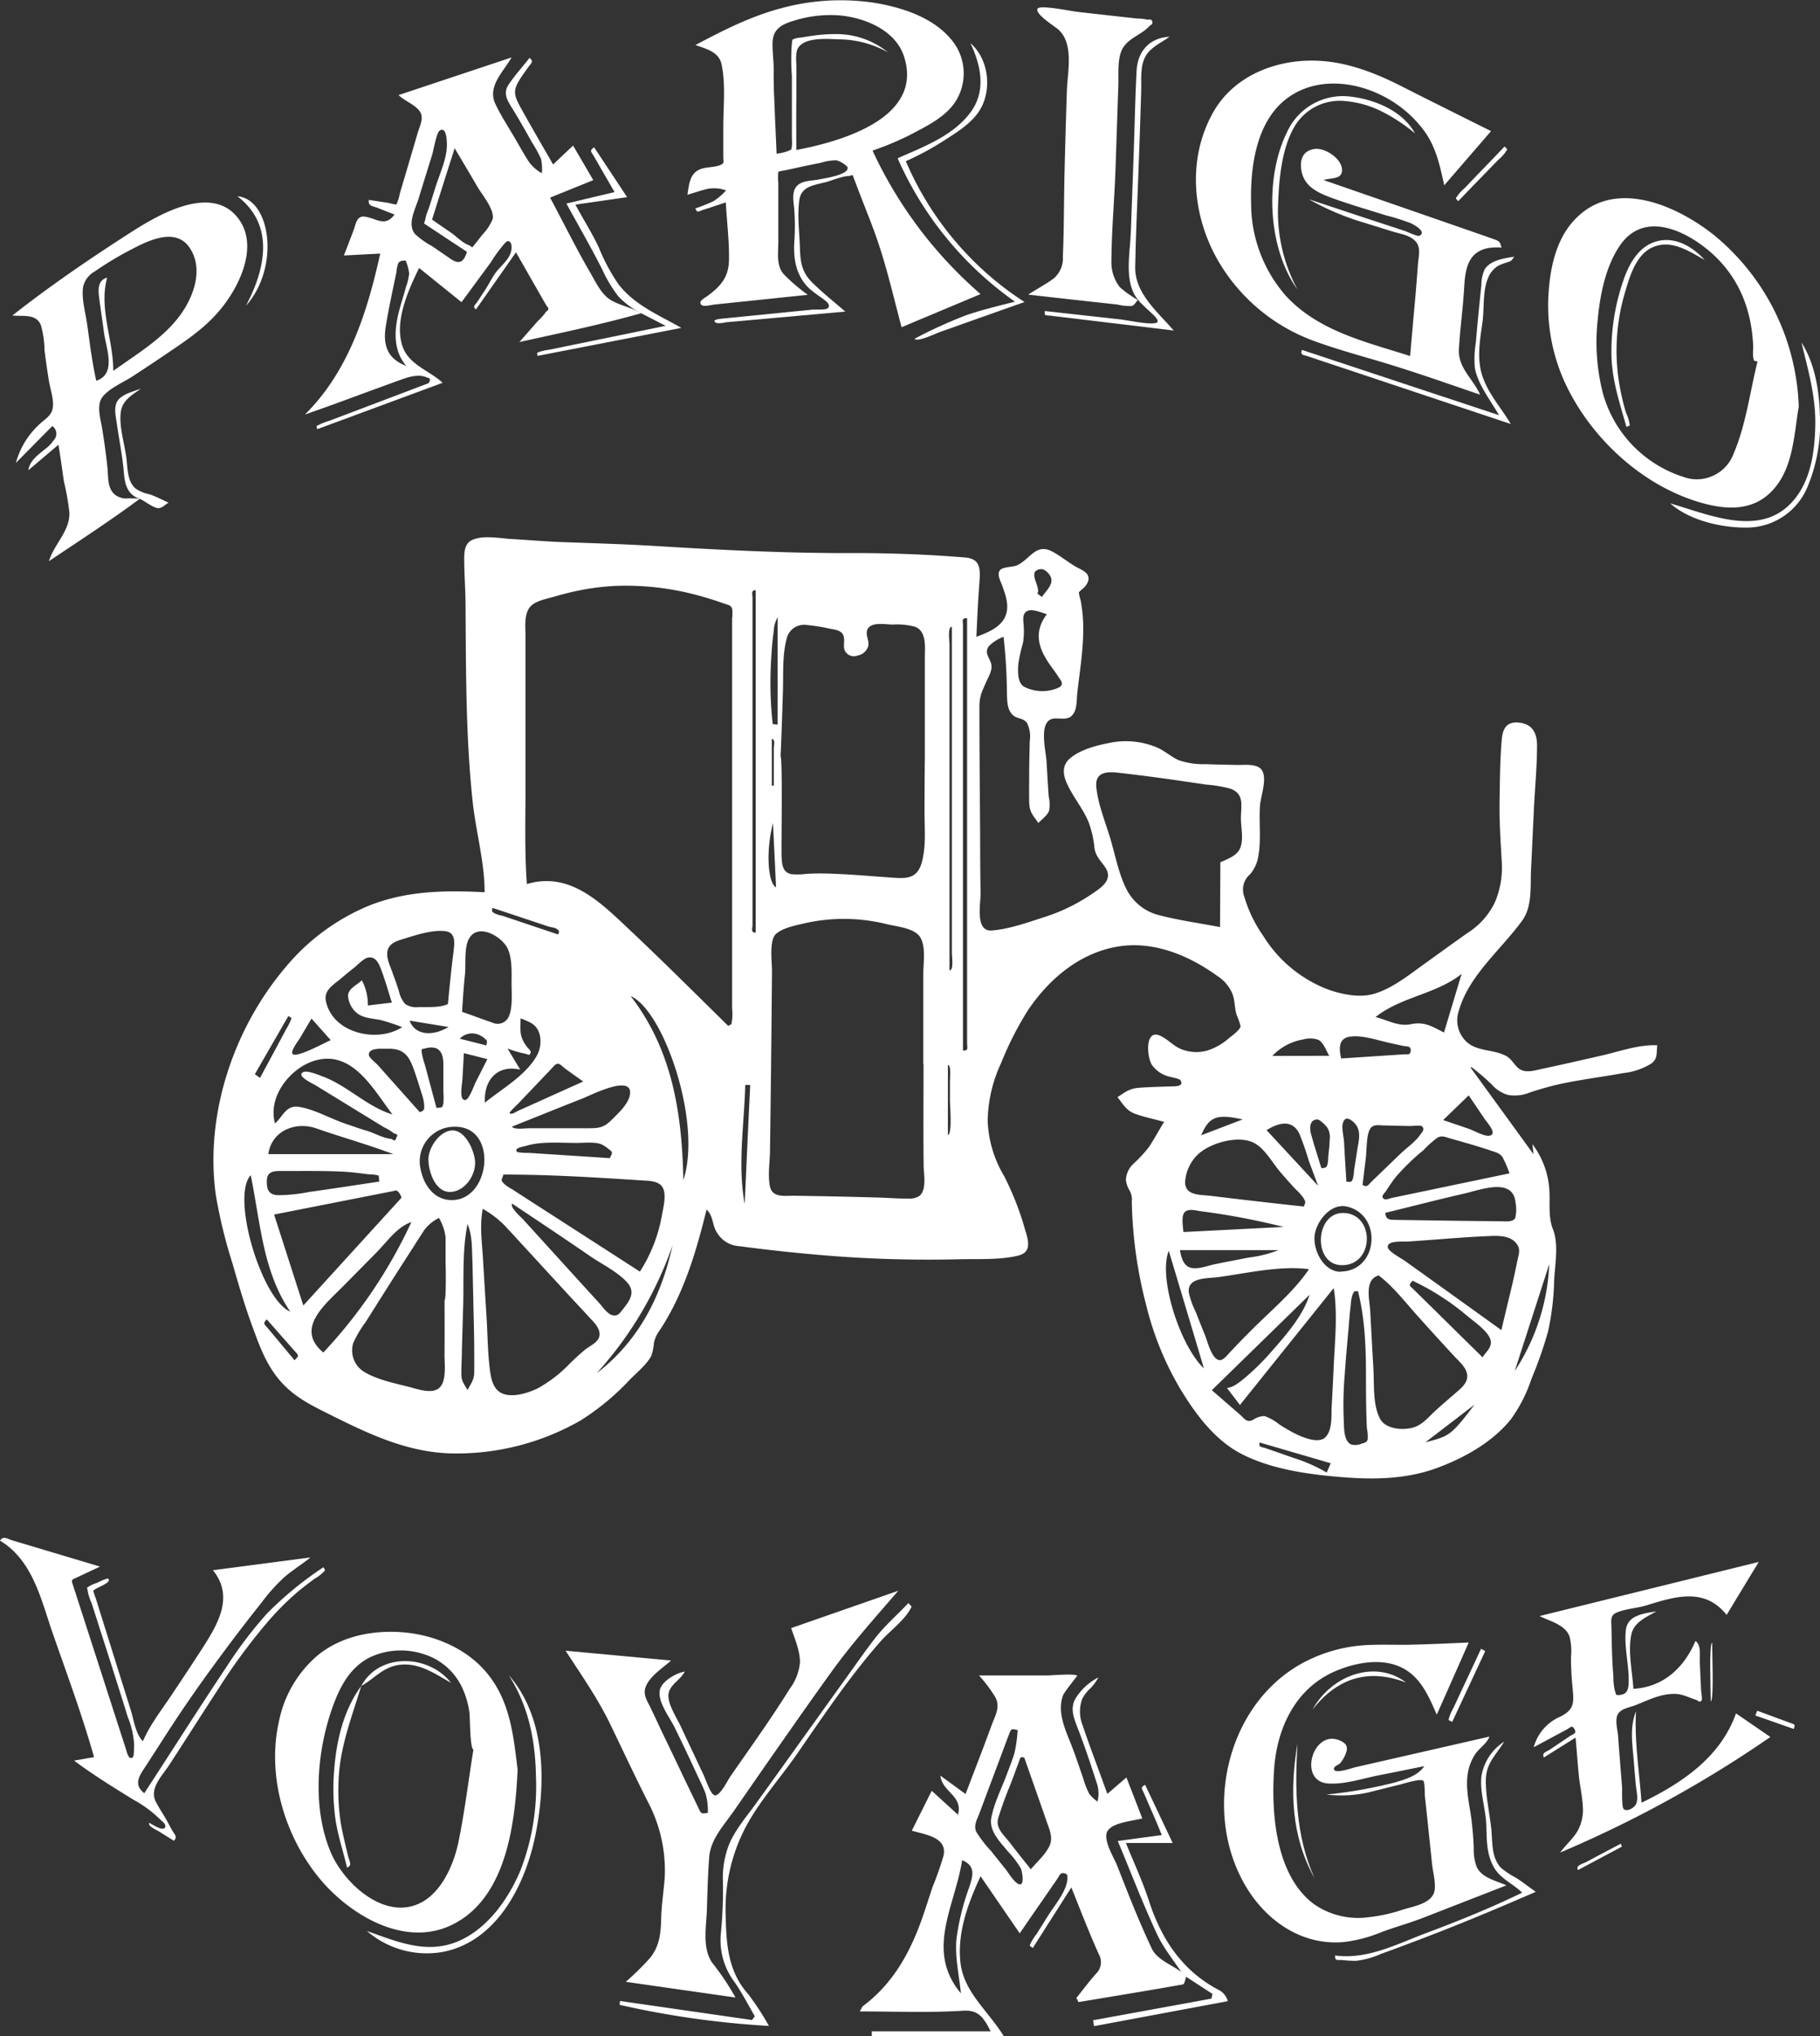 <svg xmlns="http://www.w3.org/2000/svg" viewBox="0 0 330.86 370.05"><rect x="0" y="0" width="330.86" height="370.05" fill="#333333" stroke="none"/><defs><style>.cls-1{fill:#fff;}</style></defs><title>logotypePV-header</title><g id="Слой_2" data-name="Слой 2"><g id="Слой_1-2" data-name="Слой 1"><path class="cls-1" d="M267.35,194.05l11.43,15.73c-.07-.61-.13-1.23-.2-1.84a15.53,15.53,0,0,1,3,7.44c.35,2.67-.28,5.41.72,8,1.09,2.77.4,6.29.23,9.26a47.56,47.56,0,0,1-1.13,9.44,74.51,74.51,0,0,1-3,8.53,26.65,26.65,0,0,1-3.7,7.29c-3.31,4.15-8.38,7-13.28,8.83-5.82,2.18-11.88,2.22-18,1.69-5.92-.5-12.66-1.47-18-4.32-4.65-2.5-8.08-7.1-10.77-11.53a55.78,55.78,0,0,1-6.28-15.36,80.24,80.24,0,0,1-2.62-18.88,3.31,3.31,0,0,0-.42-2,4.56,4.56,0,0,1-.65-1.93,4.26,4.26,0,0,1,1.49-3,24.83,24.83,0,0,0,2.65-2.87c1-1.47,1.84-3.11,2.81-4.63-1.72-.49-3.49-.84-5.17-1.43s-2.21-1.67-3.31-3.07c1.45-.93,2.12-1.56,3.91-1.7,2-.15,4.06-.19,6.09-.26.54,0,2.11,0,1.46-1.09-.21-.34-1.81-.59-2.23-.73a5.42,5.42,0,0,1-3-2.12c-.86-1.35-1.31-6.46,1.46-5.29,1.49.64,2.52,2,4.11,2.55a7.4,7.4,0,0,0,4.51.18,11.17,11.17,0,0,0,4.15-2.43,8.69,8.69,0,0,0,1.66-1.47c.39-.66.27-.19.16-.9a14.94,14.94,0,0,0-.61-1.65c-.42-1.33-.3-2.74-.83-4a7.1,7.1,0,0,0-2.67-3.1c-5.37-3.88-12-6.59-18.7-5.25s-12,5.94-15.71,11.41a59.39,59.39,0,0,0-4.94,9.7,25.69,25.69,0,0,0-2.42,10.43,21.09,21.09,0,0,0,3,10.08,52.72,52.72,0,0,1,3.77,9.63c.62,2,1.33,4.2-1.25,4.82-3.4.81-7.36.57-10.84.66a229.6,229.6,0,0,1-26.49-.9q-6.72-.6-13.39-1.49a5,5,0,0,1-3.9-2.29c-1-1.33-.7-3.16-2-4.35-1.91,7.71-4.1,15.2-8.5,21.91a6,6,0,0,0-1.07,2.28,9.72,9.72,0,0,1-.45,2.32c-.82,1.64-2.74,3.17-4,4.47a44.94,44.94,0,0,1-8.88,7.34,45.3,45.3,0,0,1-23,6c-8.12-.07-15.18-3.37-22.3-6.93-3.29-1.64-6.46-3.13-9-5.91s-3.78-5.91-5-9.24c-1.52-4-2.76-8.17-3.94-12.31a91.36,91.36,0,0,1-3.08-12.59c-2-14.57,3.16-30.1,12.59-41.28A39.23,39.23,0,0,1,67,164.63c6.85-2.75,13.84-2.84,21.1-2.47,0-5.51-1.61-11.09-2.19-16.61-.63-5.94-.93-11.9-1.08-17.87s-.16-11.71-.2-17.57c0-2.84-.24-5.67-.24-8.5,0-1.36.08-2.85,1.47-3.48,2-.9,5-.29,7.06-.17,3,.17,6,.44,8.93.55,6,.22,11.93.39,17.9.76,12,.73,23.81,1.31,35.78,1.25,6.65,0,13.29.26,19.92.8,3,.24,2.75,2.41,2.57,4.93-.23,3.16-.38,6.32-.52,9.49,1.85-.7,4.24-1.61,5.17-3.53s.17-3.93-.44-5.68c-.26-.74-1-2-.53-2.78s2.3-.63,3.18-1c2.42-1.12,3.44-4.14,6.48-2.47,1.5.81,2.83,1.93,4.32,2.78,1,.57,2.46,1,2.17,2.46a3.13,3.13,0,0,1-.82,1.31c-.08.09-.86.69-.91.86a7.6,7.6,0,0,0,.32,1.37,27.54,27.54,0,0,1,.48,5.8c-.05,3.77-.68,7.48-1.09,11.22-.13,1.23,0,2.88-.88,3.88s-2.1.52-3.36.64c-2.91.29-1.46,5.86-1.35,7.66.14,2.17.24,4.35.41,6.52a6.24,6.24,0,0,1,.06,2.58c-.33.88-1.34,1.56-1.94,2.22-1-1.47-1.63-1.91-1.67-3.82s0-3.68,0-5.52.06-3.68.1-5.52a5.64,5.64,0,0,0-.46-3.25c-.64-1-1.74-.78-2.54-1.45-1.16-1-1.09-2.65-1.15-4a97.79,97.79,0,0,0-.61-10.28,7.22,7.22,0,0,0-2.69,1.72c-.85,1.2.1,2,.42,3.11s-.38,2.26-.79,3.16c-.77,1.75-1.33,2.71-1.33,4.67,0,7.61.07,15.23.13,22.84q0,5.63.08,11.24c0,1.85-1,6.83,2,6.63s6.44-1.41,9.33-2.35a33.28,33.28,0,0,0,8.6-4.08c2-1.34,4.37-2.78,2.63-5.2-.81-1.14-1.63-1.88-1.85-3.33a19.88,19.88,0,0,0-1-4.56c-1.06-2.66-3-4.82-4.12-7.45-.67-1.6-.71-3.14.69-4.33,1.83-1.55,4.7-2.31,7-2.76a14.62,14.62,0,0,1,8.86.83c1.38.62,2.51,1.67,3.87,2.28a13.53,13.53,0,0,0,4.9.72c1.92.08,3.84.1,5.76.15,1.14,0,3-.19,4,.48,1.8,1.19.25,5.16.13,6.83-.22,3,.23,6.18-.29,9.17a6.72,6.72,0,0,1-1.52,3.39,3.63,3.63,0,0,0-1.07,4,24.12,24.12,0,0,0,3.42,7.12,23.87,23.87,0,0,0,12.08,9.91c2.51.84,5.56,1.45,8.15.68,3.35-1,6.36-3.46,9.16-5.46s5.35-3.89,8.07-5.77a13.38,13.38,0,0,0,4.74-5.48,16.24,16.24,0,0,0,1.19-7.55c-.2-3.58-.44-7.11-.38-10.7s.07-7.47.39-11.16c.17-2,.82-3.33,3-3.17,2.52.19,3.43,1.84,3.42,4.22,0,3.71-.37,7.44-.55,11.15s-.35,7.54-.54,11.31c-.15,3,.27,6.7-1.58,9.27-3.76,5.23-9.66,9.92-11.51,16.32a5.34,5.34,0,0,0,1.65,6c2,1.54,4.78,1.13,7,2.38,1,.58,1.43,1.69,2.32,2.3,1.18.82,2.83.26,4.09,0,3.65-.78,7.29-1.61,10.92-2.44,3.34-.77,6.64-2,10.06-1.85-.19,1.44.14,2.46-1.17,3.37a12.27,12.27,0,0,1-5,1.68c-3.85.7-7.74,1.17-11.57,2-1.85.41-3.64.94-5.45,1.53a7.13,7.13,0,0,1-4,.43,6.33,6.33,0,0,1-2.9-1.88,40.37,40.37,0,0,0-3.72-3.19Zm-135-7.59c.82-.4.54-.16.74-1.08a11.24,11.24,0,0,0,0-2.17V112.4a6.45,6.45,0,0,0,0-1.81c-.24-.6-.62-.6-1.33-.85q-2.3-.83-4.65-1.47a49.88,49.88,0,0,0-15.33-1.78,45.49,45.49,0,0,0-7.36,1c-1.13.25-2.25.54-3.35.86-1.3.39-3.23.73-4.31,1.57-1.61,1.26-1.22,4-1.23,5.71l0,8.62q0,9.33,0,18.67c0,5.91-.18,11.85.25,17.75,7.63-2.26,13.09,3.05,18.21,7.88C120.21,174.39,126.28,180.45,132.39,186.46Zm35.5,6.92c0-5.46,0-10.93,0-16.39,0-2,.47-4.69-.47-6.49s-4.21-2.08-6.06-2.51a32.32,32.32,0,0,0-14.67-.27c-1.67.39-4.24.84-5.56,2s-.73,5.09-.75,6.82q-.13,16.23-.36,32.47c0,2.11-.45,4.59,0,6.66s2.76,1.63,4.39,1.65c5.22.08,10.44.18,15.66.34,1.65.05,3.33.2,5,.17a3.37,3.37,0,0,0,2.09-.46c1.41-1.12.8-4,.79-5.5C167.84,205.74,167.89,199.56,167.89,193.38Zm-26-56.09c.48,0,.15,16.7.24,18.48.07,1.41.21,2.81,1.8,3.11a12.24,12.24,0,0,0,2.77-.07,48.66,48.66,0,0,1,5,0c3.27.12,6.51.42,9.77.64,3,.21,5.25.57,6.16-2.77.81-3,.46-6.29.48-9.33q0-4.83.06-9.66,0-9.08,0-18.15c0-1.91.38-4.87-1.86-5.66a13.17,13.17,0,0,0-4-.37c-1.28,0-4.07-.59-4.62,1-.32,1,.42,1.94.19,2.91a2.43,2.43,0,0,1-1.89,1.71,1.85,1.85,0,0,1-2.32-.79c-.47-.91.06-2-.33-2.89s-1.41-1-2.37-1.17a32.32,32.32,0,0,0-4.37-.7,3.24,3.24,0,0,0-3.57,2.57c-.83,3.12-.54,6.8-.68,10C142.2,129.88,142.07,133.59,141.91,137.29Zm80,19.43c1.24-.58,2.95-1.14,3.56-2.48.74-1.65.15-3.89.18-5.61,0-2.16.68-4.33-1.89-5.28a23,23,0,0,0-4.39-.75l-5.69-.83c-3.43-.49-6.88-.94-10.33-1.33-2-.23-4.19-.16-4,2.47.27,3.22,1.74,6.68,2.64,9.78s1.5,6.33,2.94,9.09a9.11,9.11,0,0,0,6,4.59c3.59.92,7.29,1.43,10.92,2.12Zm-134.09,63c-.59,3-.13,6.12.05,9.21q.31,5.22.64,10.44c.21,3.38.2,6.87.7,10.22.24,1.57.78,3.23,2.43,3.77,1.88.61,4.41-.19,6.11-1a24.18,24.18,0,0,0,6-4.65c.86-.82,1.73-1.64,2.65-2.39s2.32-1.29,2.61-2.42-.64-2.24-1.37-3c-1.29-1.41-2.6-2.8-3.9-4.2l-8-8.7c-1.29-1.4-2.58-2.81-3.88-4.21A18.06,18.06,0,0,0,87.85,219.75Zm-7,16.72c.42,0,.25-6.69.24-7.56,0-1.31,0-2.64,0-4a9.1,9.1,0,0,0-1.2-3.52,7.41,7.41,0,0,0-2.6,2.1c-.92,1.38-1.8,2.79-2.7,4.19q-2.7,4.18-5.36,8.4c-.89,1.4-1.77,2.81-2.66,4.22a19.92,19.92,0,0,0-2.26,3.81,4.57,4.57,0,0,0,1.91,5.21c2.32,1.44,5.66,2.12,8.29,2.79,1.45.37,4.14,1.37,5.47.13s.91-4.37.92-6C80.84,243,80.82,239.75,80.82,236.47Zm161.65-2.28-17,21.19-2.37-3.1c1.28-.09,2.54-1.24,3.47-2a43.71,43.71,0,0,0,4.63-4.6c2.63-3,5.71-6.48,6.93-10.33L220.3,252.66l5.08,4.41c.9.79,1.24,1.54,2.38,1a3.84,3.84,0,0,1,2.1-.71,8.91,8.91,0,0,1,2.74,1.55,32,32,0,0,0,3,1.72c1.34.64,4.22,1.85,5.42.51s1-3.75,1.05-5.24c.15-2.63.28-5.25.4-7.88C242.69,243.39,243.18,238.77,242.47,234.19Zm8.21-2.35c-2.64.74-1.65,4.39-1.53,6.39.2,3.5.37,7,.58,10.49.17,2.83-.15,6.54,1.19,9.12,1,2,4.38,2.22,6.29,1.56,1.51-.53,2.51-1.78,3.65-2.84s2.38-2.11,3.58-3.15c1-.9,2.51-1.92,2.34-3.49-.15-1.35-1.4-2.39-2.26-3.31q-3.6-3.88-7.13-7.84C255.24,236.39,253.22,233.79,250.68,231.84ZM91.52,213.47c-.34,1.08-.56,1,.18,1.73a8.82,8.82,0,0,0,1.49,1l3.28,2.12,6.59,4.24,13.27,8.55a27.85,27.85,0,0,0,4-10.23c.24-1.39.83-3.55.22-4.89s-2.31-1.36-3.61-1.44C108.48,214,100.05,213.47,91.52,213.47Zm181.42,28.27c.65-2.8,1.33-5.59,2-8.39.32-1.43.63-2.86.92-4.29.19-.94.54-1.81.06-2.68-1.16-2.1-4.06-1.78-6.07-1.69-3.09.14-6.17.39-9.25.62l-4.52.33c-1,.07-3.88-.24-3.8,1,.05.77,2.2,1.9,3,2.44l3.34,2.38ZM73,217.67a4.09,4.09,0,0,0-.46-.91c-.51-.53-.45-.41-1.24-.25l-3,.59-6.09,1.2-12.38,2.44,5.31,16.53Zm165,13c-5.39-.69-11.24.73-16.61,1.45-1.89.25-5.55,0-5.28,2.74a14.54,14.54,0,0,0,1.26,3.56c.55,1.42,1.11,2.84,1.69,4.24.41,1,1.25,4.55,2.72,4.54.67,0,1.46-1.07,1.85-1.47,1-1.05,2-2.12,3.07-3.17C230.44,238.68,235,235.06,238,230.62Zm-1-11.34c.37-.89.39-.81,0-1.53a9.33,9.33,0,0,0-1.48-1.67c-.93-1-1.86-2.05-2.76-3.1-1.46-1.69-2.75-4.22-4.76-5.29-2.84-1.53-8.19,0-10.37,2.21a7.64,7.64,0,0,0-2.19,4.9c0,2.52,2.85,2.26,4.68,2.49Q228.53,218.37,237,219.28Zm37.42-6.08a22.66,22.66,0,0,0-1.27-2.94c-.54-.79-1.38-.93-2.27-1.24-2.32-.78-4.68-1.44-7-2.09-1-.27-1.71-.7-2.57-.21a18.83,18.83,0,0,0-2.55,2.28,40.12,40.12,0,0,0-5,4.84c-.67.83-1.24,1.73-1.83,2.62-.33.47-.86.85-.48,1.27s1.06.05,1.56-.06l6.86-1.43ZM50,204.17c1.47-1.29,2-3.38,4.36-3,2.77.44,5.61,2.08,8.27,3,1.42.48,2.84,1,4.27,1.41,1.28.42,2.94,1.34,4.27,1.41.5.41.78.34.85-.21.36-.42.22-.68-.41-.8a9.55,9.55,0,0,0-1.81-1.11l-4.23-2.59-8.15-5c-.51-.31-3.67-1.75-2.3-2.42.76-.37,2.75.49,3.53.78,4.56,1.69,8,5.47,12.7,6.91-3.38-4.4-7.15-11.62-13.85-9.86C52.9,193.88,48.58,199.28,50,204.17Zm31.42-21.68c.31-3.1.6-6.21,1-9.31.17-1.55.59-3.68-1.47-3.94-2.52-.32-5.84.87-8.23,1.6S70,173,70.73,175.1c.61,1.65,1.23,3.29,1.78,5a5.21,5.21,0,0,0,1.15,2.37,3.62,3.62,0,0,0,2.41.57C77.72,183,79.94,183.18,81.41,182.49ZM84,183.9c1.84.62,3.66,1.34,5.48,1.94a2.22,2.22,0,0,0,3-1.06c.75-1.66.52-4.14.52-5.92,0-2,.14-4.45-.65-6.33-.9-2.17-5.27-4.85-7-2.08-1,1.55-.66,4.57-.8,6.38C84.31,179.18,84.14,181.54,84,183.9ZM58.78,245.81a89.55,89.55,0,0,0,16-23.69c-2.53.79-4.49,3.64-6.29,5.46l-6.18,6.26C59,237.18,53.61,241.51,58.78,245.81Zm34.34-27.05c-.49.68,1.52,2.34,2.1,3l2.84,3.12,5.45,6q2.73,3,5.47,6c.61.67,1.42,1.94,2.4,2.17s1.35-.47,2-1.28c1.4-1.77,2.14-3.18.4-4.95s-4.33-3.06-6.39-4.44C102.64,225.1,97.87,221.94,93.12,218.76Zm158.72,1.67c.09,1.34.84,1.26,2.09,1.28l3.93.06,7.49.11,7.5.08c.74,0,2.14.22,2.61-.59a6.74,6.74,0,0,0,.05-2.8c-.41-4.61-6.28-2.36-9.17-1.68C261.5,218,256.67,219.25,251.84,220.43ZM71.24,182.22c-.64-2-1.2-4-1.91-5.9-.39-1.07-1-2.61-2.49-2.27-.75.17-1.91,1.39-2.5,1.86q-1.19.94-2.34,1.92c-1.34,1.14-3.16,2.09-2.76,4.08,1.19,5.91,9.36,7.7,13.87,4.77a35.6,35.6,0,0,0-3.9-1.29c-1.41-.3-3-.29-4.22-1.19a4.43,4.43,0,0,1-1.72-3.2c0-1.33,1.66-2,2.51-2.83a9.28,9.28,0,0,1,1.09,4.57Zm175.63,52.45c-.91,0-.63,0-1,.64a7.64,7.64,0,0,0-.32,1.94c-.18,1.36-.27,2.75-.39,4.12-.25,2.78-.5,5.56-.69,8.34a65,65,0,0,0-.19,8.37c.07,1.24-.07,3.89,1.41,4.47a3,3,0,0,0,1.86-.18c.62-.19.91-.22,1.08-.75a7.57,7.57,0,0,0-.14-2.05c-.14-2.74-.15-5.49-.17-8.23C248.34,245.76,248.25,240.11,246.87,234.67ZM93.06,204.77c.45.58,2.38.28,3.12.28h3.26c2.3,0,4.6,0,6.89,0s3.28.08,4.86-1.52c1.15-1.16,2.92-2.74,3.29-4.4.91-4.18-7.14-.05-8.52.49C101.65,201.31,97.36,203.05,93.06,204.77Zm82.75-92.42c-1.07,0-.75.45-.75,1.45v77.14c1.07,0,.75-.45.75-1.45V112.35ZM85,222.47c-1,4.8-.66,10-.8,14.94-.08,2.66-.16,5.31-.23,8,0,1.45-.12,2.9-.1,4.35,0,1.29.52,1.78,1.12,2.87.61-1.16,1.2-1.83,1.22-3.19s0-2.63,0-3.95c0-2.75-.09-5.51-.15-8.26s-.11-5.27-.17-7.9C85.76,226.87,85.91,224.71,85,222.47ZM71.5,209.76c-4.62-1.75-9.36-3.06-14-4.68-3.71-1.29-8.11.36-8.72,4.68Zm191-22.09L265.71,177c-4.64,3.72-11,4.13-15.65,7.85,2.17.52,4.14,1.77,6.42,1.29C259,185.64,260.33,186.55,262.53,187.67ZM68.92,214.75c0-.2,0-1-.14-1.12a7.14,7.14,0,0,0-1.75-.2c-.94-.12-1.87-.24-2.81-.34-2.14-.21-4.29-.24-6.44-.26s-4.1,0-6.15,0c-1.55,0-3.05-.15-3.12,1.71-.06,1.62.31,2.59,2,2.68a29.22,29.22,0,0,0,5.66-.58C60.41,216.05,64.67,215.39,68.92,214.75ZM190.31,111.63c-.86-.25-2.76-1.1-3.66-.53s-.58,1.78-.56,2.53a13.27,13.27,0,0,1-.12,3.21,30.44,30.44,0,0,0-.84,3.76c-.11,1.29-.2,3.44,1,4.19a7.3,7.3,0,0,0,6,.32c.64-.29.92-.38.89-1,0-.32-.46-.83-.61-1.09-.41-.66-.88-1.28-1.34-1.92C188.83,118,187.77,115,190.31,111.63ZM247.7,215.36c.88.5,1,0,1.67-.64l1.56-1.51,3.64-3.5c1.12-1.08,2.79-2.23,3.64-3.51.26-.4.9-.93.29-1.5-.28-.26-1.94,0-2.35-.06-1.46,0-2.91-.07-4.37-.09-1.2,0-2.29-.36-2.84.88s-.47,3.56-.64,5ZM137.38,107.27c-.9,0-.58.66-.58,1.48v59.3c0,.76-.38,1.44.58,1.45ZM256.8,232.77c-.84.89-.55.86.31,1.7l1.48,1.46,3.71,3.65q3.6,3.55,7.21,7.1c.73-1.12,2-2,1.33-3.5s-2.9-3-4.21-4.1A45,45,0,0,0,256.8,232.77Zm-84.19-56.41c.81,0,.43-2.47.43-3.24V113.91c-.8,0-.43,2.47-.43,3.24v59.21Zm-96.3,25.77c.75-.3.83-.35.81-1.21a7.94,7.94,0,0,0-.46-2.15c-.4-1.3-.8-2.59-1.24-3.87-1-2.91-1.85-4.44-5.16-4.29-.9,0-3.33-.21-3.2,1.15,0,.44,1.3,1.45,1.62,1.81l1.62,1.82Zm6.47,2.65a6.29,6.29,0,0,0-6.43,7.06c.42,3.11,2.29,6.26,5.77,6.27C89.17,218.15,90.6,204.81,82.78,204.78Zm-30,33.62c-5-7.29-5.42-16.13-7.2-24.81C41.94,217.46,47.58,236.3,52.81,238.4Zm41.79-44c-4.21-.94-6.64,1.92-6.42,6,3-2.43,7.15-4.8,9.19-8.12A5.39,5.39,0,0,0,98.1,188c-.58-1.95-1.78-2.2-3.45-2.93-.08,2.17-.25,3.35,1.13,5.17.11.15.72.73.7.91-.11.95-.65.38-1.11.33a18.15,18.15,0,0,1-3.11-.92Zm11.45,2.16-3.21-2.29c-.3-.21-1-.93-1.33-.95-.53,0-.91.58-1.37,1.06l-6,6.3a14.1,14.1,0,0,0-1.48,1.54c.13.57,1.26-.2,1.48-.3l3.74-1.68Zm18.18,18c3.53-10.43-3.58-31-9.55-33.52C122.29,190.93,124,202.54,124.23,214.6Zm90.3,12.65c.19,1.1.53,2.58,1.66,3.09,1.33.59,3.4-.28,4.72-.54,2-.41,4.07-.8,6.1-1.2a22.16,22.16,0,0,0,5.43-1.35Zm.61-3.29,18.24-.93a129,129,0,0,0-15.11-2.86c-.81-.12-2.21-.53-2.88.18S215.08,223.07,215.14,224Zm15.1-18.56,9.41,10.15c-.57-1.54-1.16-3.08-1.72-4.62a47.5,47.5,0,0,0-1.7-4.87C234.87,203.37,232.42,204.06,230.24,205.4Zm-11.36,43.32c-2-6.79-4.16-13.94-6.38-21.35C210.51,232.22,214.54,244.64,218.88,248.72Zm25-56.31,9.13-.6,2.08-.14c.84-.06,1.34.21,1.39-.68s-.62-.71-1.36-.86l-2.39-.52c-2.23-.48-5.41-1.63-7.69-1.08C243.18,189,243.5,191,243.83,192.41Zm-133,18.12c.52-1.05.64-1.05-.32-1.74a5.49,5.49,0,0,0-1.3-.82c-1.3-.44-3.24-.19-4.6-.21-3,0-6.27-.32-9.13.57-.36.11-2.24.36-1.45,1.1a10.2,10.2,0,0,0,2.1.14l4.9.32Zm132.91,20.61c6.85-.11,7.58-10.36,1.08-11.81-2.8-.63-5.24,2.34-5.78,4.8C238.46,226.9,240.54,231.19,243.77,231.14Zm18.59-27.53,4.65,1.58c.85.29,2.87,1.43,3.74,1.27,1.59-.3-.38-2.36-.91-3.15L267,199.08Zm-183-2.2c1.06-.14,1.05.05,1.25-.85a10.59,10.59,0,0,0,0-2c0-1.35,0-2.71,0-4.06s.15-3.3-1.3-3.94a3.09,3.09,0,0,0-1.88,0c-.88.18-.82.07-.73.93a14.4,14.4,0,0,0,.53,2Zm29.09,48.23c7.54-5.76,11.74-13.8,13.82-23.26A67.5,67.5,0,0,1,108.41,249.64Zm133.22-57.71c-.59-.9-1-2.38-2-2.91a4.59,4.59,0,0,0-2.72-.07,10,10,0,0,0-5.64,3Zm3.14,22.89c.71,0,.77.14,1.07-.33a5.58,5.58,0,0,0,.27-1.68c.18-1.12.37-2.24.53-3.37.3-2,1-4-.61-5.46-.74-.67-1.57-1.08-1.94.19-.26.9.16,2.49.22,3.44C244.46,210,244.62,212.42,244.77,214.82ZM140.47,131.6l.9.08v-19.5a5.69,5.69,0,0,0-.72,2.63c-.24,1.62-.36,3.25-.45,4.88A68.69,68.69,0,0,0,140.47,131.6Zm99.75,80.73c.65-.13.81,0,1.06-.53a5.83,5.83,0,0,0,.18-1.59c.12-1.05.25-2.11.27-3.18a3.23,3.23,0,0,0-.48-2.16c-.25-.33-1.31-1.41-1.76-1.41-1.52,0-1.4,1.72-1.17,2.58C238.89,208.16,239.58,210.23,240.22,212.33ZM88.6,192.49l-4.27-1.09L84.07,196c0,.88-.73,4,.52,3.92.69-.07,1.54-2.54,1.9-3.26Zm46.78,26.35q.48-10.83,1-21.65l-.9,0C135.3,204.38,134.06,211.65,135.38,218.84ZM56.63,185.12l-2.1,3.54c-.36.61-1.83,2.45-1.3,2.92.77.69,5.88-2.12,6.89-2.54Zm225,44.66c-2.09,6.49-4.25,13.16-6.26,19.39A38.21,38.21,0,0,0,281.64,229.78ZM229,262.17c-.27.9.35.77,1.16,1.06l1.34.46,3.68,1.29a28.46,28.46,0,0,1,6,2.65c.24-.56.49-1.12.73-1.69Zm39.13-6.94-9,6.9C263.57,261,263.81,260.85,268.1,255.23Zm-221.8-60,.94.67q1.63-3,3.26-6.06L52.05,187a10.45,10.45,0,0,0,.68-1.28c.34-.87.4-.6-.31-1.06Zm142.27-87.34.81.61c.57-.9,1.91-2.06,1.72-3.25-.14-.84-1.17-1.92-2-1.81C186.55,103.81,189.37,106.73,188.57,107.92Zm-16.28,98.4c.82-.19.37-5.38.37-6.41v-3.16c0-.65.26-3.16-.37-3.17Zm-31.24-45.08c-.18-3.86-.37-7.74-.56-11.61C139.1,155.19,139.73,160.6,141.05,161.24Zm77.3,45.12,7.52-2.88C221.2,202.42,219.82,202.91,218.35,206.36ZM89.53,165c-.11.68-.2.53.2.9a5.83,5.83,0,0,0,1.68.56l3.35,1.13,6.71,2.25c.19-.67.27-.52-.11-.9s-1.23-.41-1.69-.56l-3.38-1.13Zm-15.06,20.5c.88,2.53,4,3,7.06,1.15Zm65.84-42.72h.36V136.1c0-.6.34-1.76-.36-1.79ZM53.54,247.22c.93-.91.76-.85-.09-1.81l-1.58-1.79-3.37-3.83c-.79.81-.45.84.25,1.68l1.53,1.83ZM88.41,190c.19-.95.23-.78-.39-1.34a4,4,0,0,0-1.21-.68,3.09,3.09,0,0,0-3.23.8Z"/><path class="cls-1" d="M215.64,359.28c-.19.48-.32,1.34-.58,1.38-6.33,1.12-12.67,2.16-19,3.21l-.38-.75c1.18-1.48,2.32-3,3.56-4.4a2.9,2.9,0,0,0,.52-3.54c-1.8-4-3.37-8.09-5-12.15l-7,11c-.7-.51-.65-.23-.28-1.08a11.93,11.93,0,0,1,1-1.51l2.08-3.32c1.17-1.86,3.26-4.26,3.48-6.54,0-.56.16-1.05-.72-1.14-.6-.05-.7.41-1.09,1l-2.4,3.48c-1.48,2.15-3,4.31-4.45,6.46L178.26,341c-2.22,4.81-4.16,9.9-3.7,15.29.47,5.63,4.8,8.81,7.92,13.77h-24l0-.87h21.61c-1.36-2.75-2.39-3.91-5-3.75-6.15.39-12.33.13-18.78.13.27-.46.37-.84.6-1,5.23-3.9,8.41-9.41,10.63-15.65.71-2,1.33-4,2-6a54.47,54.47,0,0,0,2-5.71c.68-3.34-3.43-3.78-5.78-4.5l3.62-7.24,4.76,4.34c1-3.41-2.89-4.13-3.18-7.09l4.57,3.34c1.58-4.16,3.21-8.31,4.73-12.49.65-1.76,1.62-3.28.71-5.06a25.45,25.45,0,0,0-3-4h12.37c.67,0,5.22-.4,5.48.06,0,.07-2.34,2.93-2.56,3.53-1.13,3,.36,6.13,1.45,8.92.8,2,1.48,4.11,2.2,6.17A15.28,15.28,0,0,0,198,326a7.08,7.08,0,0,0,1.51,1.43,5.85,5.85,0,0,0-.06-3.16l-1.17-3.58c-.76-2.27-1.55-4.53-2.42-6.76-.68-1.75-1.36-3.5-.32-5.26a10.42,10.42,0,0,1,4.13-3.8,8.46,8.46,0,0,1-1.47,2,6.22,6.22,0,0,0-1.5,2,6.74,6.74,0,0,0,.15,4.8c1.38,4.14,3,8.25,4.45,12.37l3.47-3q1.45,3.72,2.89,7.45c-1.65.46-5.16.69-6.25,2.18s1.06,4.85,1.64,6.3c2,5.1,4,10.25,6.35,15.2.94,2,3.63,2.92,5.52,4.34Zm-29.43-39.84c-.81-.21-.7,0-1,.8l-.48,1.28c-.35,1-.71,1.92-1.07,2.88a64.44,64.44,0,0,0-2.21,6.1c-.45,1.74.95,2.93,2,4.23,1.3,1.69,2.63,3.37,3.95,5,1.1-1.33,2.63-2.65,3.38-4.22s-.08-3.17-.6-4.73C188.87,327,187.53,323.23,186.21,319.44Zm-1.18-5c-1.15-.23-1.17-.37-1.6.76l-.75,2-1.62,4.33q-1.5,4-3,8c-.4,1.09-1.12,2.23-.58,3.39a20.58,20.58,0,0,0,2.71,3.51c.88,1.12,1.76,2.22,2.65,3.33.48.6,2,3.16,2.81,2.65.49-.31.17-2.33-.1-2.89a16.94,16.94,0,0,0-2.35-3.06c-1.37-1.69-3.39-3.61-3-6,.47-2.69,1.89-5.43,2.84-8,.48-1.28,1-2.57,1.39-3.89A26.09,26.09,0,0,0,185,314.47Zm-10.35,47.8c-.29-3.09-1.12-6.55-.8-9.88a44.31,44.31,0,0,1,2.31-9.34c.7-2.18,1.21-3.87-1.28-4.95C173.62,346.46,168.16,354.49,174.68,362.27Z"/><path class="cls-1" d="M126.41,37.88a29.85,29.85,0,0,0,3.32-1.33A11.32,11.32,0,0,0,132,34.6a6.55,6.55,0,0,0-3.4-.27c-1.23.29-2.42.72-3.63,1.07.29-1.79.38-3.83,2.26-4.61,1.17-.5,2.59-.32,3.72-.8.79-.34.54-.55.54-1.54V23c0-3.64.46-7.77-.33-11.36-.5-2.25-2.81-2.75-4.73-3.46C131.51,5.5,136.38,3,142,1.5a41.12,41.12,0,0,1,16.88-1c5,.81,10.78,2.64,14.11,6.76a9.49,9.49,0,0,1,.53,11.46c-1.6,2.27-4.15,3.73-6.57,5a52.61,52.61,0,0,1-8.33,3.65,77.64,77.64,0,0,0,19.64,26.08L163.9,59.47C162.43,54,161.17,48.38,159.27,43c-.93-2.64-2-5.24-3-7.85-.25-.66-.51-1.32-.76-2L155,31.81l-.67.18c-1.17,0-3,.78-4.09,1.08-2.12.58-4.54.71-4.92,3.25-.41,2.71,0,5.83.09,8.56s.3,4.54,2.25,6.47,4,3.53,6,5.28L140.61,57.8l-6,.54-2.63.23a5.13,5.13,0,0,1-1.64.15c-1.08-.42-.06-.71.66-.78l13.12-1.31,3.54-.35c.58-.06,2.48.1,2.84-.28.7-.75-.73-1.53-1.32-2a22.14,22.14,0,0,1-2.05-1.56c-2.4-2.28-2.93-5.34-2.73-8.51a42.14,42.14,0,0,0,0-5.73c-.08-1.3-.56-3.19.39-4.31s2.75-1,4-1.26c1-.21,5.74-.86,5.27-2.28a4.55,4.55,0,0,0-2-1.22,9.82,9.82,0,0,0-2.86.46c-2.17.42-4.32.9-6.47,1.37a6.25,6.25,0,0,0-1.24.26,9.82,9.82,0,0,0,0,2.1c0,1.15,0,2.3,0,3.45,0,2.38,0,4.75,0,7.13,0,2-.42,4.37,1,5.95a33,33,0,0,0,4.36,3.73l-11.49,1.2-5.5.57c-.6.07-2.13.53-2.47-.08s.72-1.11,1.24-1.49c2.37-1.76,3.82-3.36,3.89-6.47.08-3.46-.4-7.07-.57-10.53l-3,1-1.17.37C127,38.41,126.76,38.78,126.41,37.88Zm18.35-10.62c8-1.51,23.23-5.75,19.58-17-1.53-4.73-7-7-11.59-7.45a22.06,22.06,0,0,0-8.57,1c-2,.6-3.61,1.46-3.72,3.72-.09,1.67.2,3.4.19,5.08s0,3.35.09,5c.13,3.44.29,6.89.44,10.33a8.82,8.82,0,0,0,2.3-.58c.55-.35.37-.07.48-.81a9.21,9.21,0,0,0,0-1.39V13.77a38.12,38.12,0,0,1,0-5.95c.14-.78-.11-.5.57-.81a4.69,4.69,0,0,1,1.13-.19c.75-.13,1.5-.25,2.25-.35a29,29,0,0,1,4.46-.27,14.79,14.79,0,0,1,9.06,3.32,18.51,18.51,0,0,0-8.88-2.37c-2-.05-6-.47-7.4,1.46-.65.91-.35,2.78-.37,3.85,0,1.53,0,3.07,0,4.6C144.73,20.46,144.76,23.86,144.76,27.26Z"/><path class="cls-1" d="M116.56,56.93c-7.31,2.06-14.71,3.6-22.13,5.23l3.35-3.82a9.53,9.53,0,0,0,1.52-1.73c.48-.27.51-.59.09-1l-.59-1-5-8.75L86.53,56.23c-.71-.52-.14-.8.25-1.39L88,53c.67-1,1.24-2.15,1.92-3.18.93-1.38,2.59-2.46,3-4.16a2.89,2.89,0,0,0,0-1.37c-.45-.83-.87-.38-1.22,0a25.5,25.5,0,0,0-2.46,3.37L83.9,54.92,76.19,48.7c-1.94,4-4.58,9.74-3,14.29,1.15,3.32,4.91,4.37,7.28,6.58L57.68,78c-.25-.76-.14-.5.46-.87a11.37,11.37,0,0,1,1.66-.63l2.65-1,6-2.27,5.64-2.14,3-1.14c.47-.17.84-.21,1-.61.25-.68-.17-.6-.56-.77-1.53-.66-3.44,0-4.87.52l-5.5,2c-3.9,1.44-7.8,2.89-11.73,4.25,7.94-7.84,11.35-18.62,13.69-29.25l-6.6.34,1.73-4.5c.48-1.26.55-2.8,2.16-2.54,2.1.34,3.62,1.91,5.31-.4l-3.06-1.2c-1-.39-1.77-.33-1.6-1.46l3.37.52c.25,0,1.45.42,1.67.26a9.61,9.61,0,0,0,.6-2c.74-2.49,1.48-5,2.21-7.47l1-3.41c.29-1,1-2.39.67-3.44-.48-1.56-3-2.36-4.12-3.51L93,10.44c-1.54,2.69-4.47,5.29-2.92,8.51,1.07,2.25,2.5,4.38,3.74,6.54.69,1.21,1.39,2.42,2.12,3.61a7.12,7.12,0,0,0,2.56,2.38,8.47,8.47,0,0,0-.15-2.61,21.85,21.85,0,0,0-1.65-3c-1.06-1.92-2.14-3.82-3.28-5.7-.93-1.54-2.13-3-1-4.73s2.6-3.31,3.84-4.92c.84.68.3.95-.27,1.75s-1.09,1.5-1.57,2.28c-1.07,1.76-1,2.64-.08,4.43,2,3.67,4.13,7.28,6.21,10.91l3.63-3.43c1.23,2.09,2.45,4.19,3.67,6.28L100,35.92c2.42,4.5,4.66,9.09,7.23,13.51,1,1.69,2,3.93,3.65,5S114.77,55.84,116.56,56.93Zm-38-17L82,42.29c.93.65,2.24,2,3.31,2.29l.55.38.87-1.08,1-1.28a8.6,8.6,0,0,0,1.82-2.77c.42-1.7-1.92-4.44-2.76-5.89-1.37-2.35-2.76-4.69-4.14-7Q80.58,33.42,78.54,39.93Zm6.34,5.85-6.66-4.4-1.15-.76.21-.66a8.24,8.24,0,0,1,.62-2c.42-1.32.84-2.63,1.25-3.95.75-2.39,2.12-5.28,2.07-7.8,0-.7-.09-3.27-1.31-2.48-.59.38-1.14,3.68-1.35,4.34-.83,2.68-1.67,5.35-2.48,8-.57,1.9-2.13,4.65-.67,6.44a14.31,14.31,0,0,0,3.06,2.19c1.09.73,2.16,1.48,3.24,2.22C83.37,48.11,84.27,47.81,84.88,45.78ZM73.74,47.34c-.64.07-1,0-1.33.48a6.83,6.83,0,0,0-.36,1.73c-.21,1-.43,2.08-.65,3.11-.46,2.19-.9,4.39-1.26,6.6-.56,3.42.25,5.95,3.71,7.23-2.21-2.56-2.21-5.91-1.53-9,.38-1.77,1-3.5,1.45-5.24a10.34,10.34,0,0,0,.61-2.54A8.61,8.61,0,0,0,73.74,47.34Z"/><path class="cls-1" d="M271.06,23.83l-8.51,9.85c-.79-3.54-1.44-6.82-3.6-9.83a21.32,21.32,0,0,0-7.45-6.35c-5.54-2.89-12.7-3.48-17.83.61-5.4,4.3-6.4,12.48-6.23,18.92a25.48,25.48,0,0,0,6.27,16.68c5.94,6.49,14.59,8.42,22.64,11,.32-3.78.66-7.55,1-11.33q.22-2.67.42-5.34c.1-1.44.62-3.12-.5-4.25s-2.82-1.3-4.17-1.73l-5.15-1.6a47.76,47.76,0,0,1-10-4.24L248,39.55l4.69,1.54,2.68.88c.39.13,2.36,1.06,2.68.88,1.38-.75-1.06-2.05-1.62-2.3a42,42,0,0,0-4.54-1.43c-3.19-1-6.4-1.93-9.54-3.06-2.49-.9-5.1-2-5.71-4.79-.42-1.95,0-3.86,2.32-4.19,1.87-.28,4.84,1.66,5,3.65s-2.07,1.53-3.33,2l16.71,5.79,8.18,2.84,4.1,1.42,2,.71c1,.36,1.06.46,1.34,1.51-2.13-.17-4.42.19-5.62,2.15-1.06,1.72-1.09,4-1.22,5.92-.23,3.46-.71,6.91-.9,10.37s2.52,5.31,3.85,8.29C264,70,259,68.24,253.92,66.64c-4.9-1.55-9.94-2.82-14.77-4.57a33.39,33.39,0,0,1-17.52-14.36c-4.85-8.19-5.9-18.64-1.15-27.18,3.88-7,12.06-10,19.76-9.45,5.43.38,10.54,2.51,15.33,5C260.72,18.68,265.89,21.25,271.06,23.83Z"/><path class="cls-1" d="M267,298.52q-2.89,6.56-5.81,13.11c-1.63-3.75-3.25-7.56-7.45-9-3.53-1.2-7.8-.3-11.13,1.16-7.2,3.15-10.53,10.43-11,17.94-.52,7.85.3,19.2,7.28,24.35a14,14,0,0,0,9.61,2.4,29.63,29.63,0,0,0,6.52-1.41c1.89-.6,5.38-1.11,5.77-3.47.24-1.46-.32-3.47-.47-4.95-.17-1.65-.34-3.3-.52-5s-.35-3.32-.53-5c-.08-.71-.16-1.43-.23-2.14-.05-.42,0-2.65-.31-2.87-.62-.45-3.7.59-4.44.75-1.46.34-2.9.73-4.35,1.08a22.52,22.52,0,0,1-8.79.68,84,84,0,0,0,12.3-2.16c1.89-.54,4.33-1.25,5.47-3-2.79.57-5.57,1.13-8.36,1.68s-6.4,1.75-9.31,1.45c-5.31-.56-2.54-9.93,2.32-7.79,1.21.54,1.55,1.13,1.08,2.37a5.92,5.92,0,0,1-1,1.73c-.37.38-1.1.53-1.15,1-.14,1.12,3.2-.08,3.92-.25l4.78-1.09,19.57-4.47c-.51,1.32-1.76,2-2.57,3.16a8.84,8.84,0,0,0-1.36,3.49c-.46,2.77.27,5.51.63,8.24q.35,2.7.45,5.43a8.74,8.74,0,0,0,.52,3.33c.94,2.06,3.51,2.5,5.4,3.39-5.14,2-10.26,4-15.41,6-2.44.93-5,1.63-7.41,2.54a25.19,25.19,0,0,1-6.87,1.77c-7.64.62-14.15-4-17.85-10.44-7.54-13.06-3.53-31.88,9.59-39.76A27.46,27.46,0,0,1,248.19,299c3-.18,6,0,8.94-.1C260.43,298.82,263.73,298.66,267,298.52Z"/><path class="cls-1" d="M128.68,329.47a11.22,11.22,0,0,0-.45-3.61c-.54-1.39-1.25-2.74-1.87-4.1q-1.81-3.93-3.72-7.81c-.89-1.82-3-4.48-2.72-6.62.24-1.74,3-3.27,4.55-3.53-.68,1.48-2.71,2.34-2.94,4.08s1.48,4.29,2.22,5.88l4.15,8.82c.42.88,1.29,3.64,2.07,3.72.95.09,2.32-2.75,2.8-3.44,3.65-5.26,7.4-10.47,10.78-15.9a9.54,9.54,0,0,0,1.88-4.84c0-2.11-.93-4.27-1.61-6.22l19.48-6.79c-4.31,5-8.58,9.74-12.41,15.1-4,5.55-7.9,11.15-11.81,16.75l-5.64,8.13c-1.81,2.61-4.25,5.15-4.51,8.42s-.32,6.48-.43,9.72c-.11,3-.87,6.89,1,9.53a45.65,45.65,0,0,1,4.2,6.28l-19.94-2.85a50.24,50.24,0,0,0,4.44-4.37c1.73-2.18,1.93-4.52,2-7.21.06-2.5.46-4.89.64-7.37a26.66,26.66,0,0,0-3.11-13.86c-2.3-4.57-4.47-9.18-6.69-13.8-2.31-4.82-5.32-9.1-8.22-13.57L122,301.79c-1.54,1.41-4.17,3-4.72,5.12-.33,1.29.47,2.36,1,3.5q1,2.07,1.94,4.12,2,4.11,3.93,8.21l1.83,3.79c.3.63.6,1.26.91,1.89C127.45,329.61,127.38,329.7,128.68,329.47Z"/><path class="cls-1" d="M94.1,321.64c-.46,9.71-2,23.41-12,28.22-8.8,4.24-19-2.12-24.41-8.95-6.15-7.77-9.2-18.52-6.93-28.28a21.16,21.16,0,0,1,7.09-11.86c4-3.2,9.08-4.34,14.12-4.18,6.3.21,12.83,2.76,16.81,7.8S93.35,315.5,94.1,321.64Zm-8-3.63c-.71-.19-.62-5.84-.77-6.81a15.41,15.41,0,0,0-1.57-5,11.45,11.45,0,0,0-6.84-5.6,13.22,13.22,0,0,0-9.77.66c-3.44,1.78-5.25,5.09-6.54,8.59-3,8.09-3.92,18.57-.52,26.71,2.37,5.71,9.91,12.7,16.51,9.2,3.78-2,5.92-7,6.75-11C84.48,329.25,85.16,323.59,86.06,318Z"/><path class="cls-1" d="M327,73.89c-.91,5.35-1,11.71-5.25,15.72-3.7,3.52-8.7,2.94-13.2,1.55-10.36-3.21-19.45-11.74-24-21.49a33.71,33.71,0,0,1-3-16.86c.36-4.84,1.6-10,5.25-13.42C294,32.5,305,37.47,311.62,42.75A42.14,42.14,0,0,1,327,73.89ZM319.5,65.7c-.8-.2-.59,0-.78-.75a8,8,0,0,1,0-1.62c0-.87-.09-1.74-.18-2.6a25.5,25.5,0,0,0-1.3-5.72,21.73,21.73,0,0,0-5.88-8.83c-4.76-4.31-12.6-8.08-17-1.37-2.53,3.82-3.51,8.92-3.92,13.41a37.29,37.29,0,0,0,1,13.43,22.18,22.18,0,0,0,14.51,15,7.13,7.13,0,0,0,9.19-4.16C317.4,77.22,318.12,71.25,319.5,65.7Z"/><path class="cls-1" d="M25.42,90.64c-5.36,4-11,7.64-16.52,11.35.91-3.07,3.8-5.43,3.72-8.79a46.55,46.55,0,0,0-1-5.7c-.34-2.22-.61-4.45-1-6.67L5.15,85.47c.28-1.77,1.72-2.76,3-3.81A6.78,6.78,0,0,0,9.77,80a1.67,1.67,0,0,0-.27-2.56L2.89,84.13a14.83,14.83,0,0,1,4.5-7.22c.91-.81,2-1.45,2.19-2.74.26-1.53-.43-3.39-.68-4.9q-.45-2.77-.8-5.56a18.4,18.4,0,0,0-.65-4.57c-.87-2.2-3.26-1.59-5.2-1.8,7.14-5.61,14.61-10.69,22.27-15.58,4.79-3,14-8.19,18.71-2.17,4.18,5.31-.13,13.45-4,17.61-2.73,3-6.16,5.2-9.49,7.46-1.94,1.32-3.9,2.61-5.87,3.89-1.61,1-3.91,2-5.16,3.49s-.45,4-.15,5.79c.41,2.49.76,5,1,7.5.13,1.53,0,3.48,1.33,4.57a3.42,3.42,0,0,0,1.9.7A23.15,23.15,0,0,1,25.42,90.64ZM19.48,50.46c-1.55,5.6,1.14,11.32,1.11,16.95,4-2.88,8.45-5.51,11.62-9.42,2.73-3.36,5-8.81,2.31-12.89C32,41.23,27,43.7,23.89,45.33a58.81,58.81,0,0,0-6.65,4,4.27,4.27,0,0,0-2.13,2.8c-.33,2.16.45,4.74.74,6.85.48,3.43.89,6.85,1.65,10.22,3.78-1.23,1.75-6,1.39-8.85-.28-2.15-.62-4.3-.89-6.45C17.82,52.49,17.84,50.9,19.48,50.46Z"/><path class="cls-1" d="M319.73,283.87q-2.93,4.81-5.84,9.63c-4-5-9.25-3.38-14.52-1.75-1.75.54-3.81.62-5.48,1.33-1.12.47-1,1.35-.95,2.45.07,3.05.1,6.11.36,9.15a11,11,0,0,0,.28,2.64c.25.63,0,.84,1,.72,1.13-.15,1.42-.9,1.48-1.94.18-3.24-.86-6.65-.49-9.87.31-2.7,3.33-3,5.55-3.37-1.76,1-4,1.92-4.53,4.08-.69,3.08.15,6.86.35,10,5.44-.32,9.22-3.83,11.28-8.7,1.08.72.74,2.66.79,3.92l.22,4.85c0,.38.28,1.88.09,2.06-.49.45-.52,0-1.06-.16-1.44-.44-2.4-1.08-4-1.05-2.48,0-4.78,1.2-7.05,2.09-1,.38-2.48.57-3.07,1.56s-.13,2.68,0,3.81c.22,3.12.48,6.24.73,9.36.06.67-.12,3.81.34,4.15.67.49,2-.35,2.23-1,.44-1,0-2.55-.08-3.58-.12-1.38-.24-2.77-.35-4.16-.25-3.15-.78-6.08.4-9.06-.31,5.56.63,11.08,1,16.61,7.34-3.58,14.32-8.21,17.18-16.24l6.25,4.29a214.41,214.41,0,0,1-38.21,21c.95-1.33,2.27-2.44,3.11-3.83a7.93,7.93,0,0,0,1-4.58c-.09-1.84-.52-3.65-.71-5.48-.24-2.32-.38-4.65-.61-7l-5.75,3.61c-.44-.86.43-1,1.12-1.45l1.66-1.12,1.95-1.31c.62-.42,1.29-.45.82-1.27s-.71-.29-1.45.1l-1.76.94-4.19,2.25a8.46,8.46,0,0,1,4.76-5.53c2.73-1.32,2.55-2.66,2.27-5.56-.17-1.78-.26-3.56-.26-5.34a10.63,10.63,0,0,0-.26-3.69c-.77-2.15-3.59-2.78-5.45-3.72Z"/><path class="cls-1" d="M31.61,334.55,29,332.92c-.56-.35-2.16-1-1.87-1.62.61.29,2.36,1.5,2.82.9s-.59-1.24-1.05-1.73a21.64,21.64,0,0,0-4.66-3.39c-3.66-2.26-7.33-4.52-10.77-7.1l3.63-.63c-2.16-7.62-4.9-15-7.51-22.49C7.45,290.72,6,283.63,0,280c.61-.92,1.25-.34,2.22-.05l1.82.54,4.64,1.39,9.5,2.84-4.26,2c-.94.43-1,.37-.62,1.47l1,3.09,3.43,10.62,3.53,10.95,1.66,5.12c.11.37.48,2.07,1.23,1.39.26-.24.21-2,.23-2.32a15.31,15.31,0,0,0-1.16-5q-.82-2.68-1.68-5.37-1.63-5.19-3.31-10.38l-1.56-4.89a9.79,9.79,0,0,1-.74-2.28c0-.86-.52-.23.37-.88a7.7,7.7,0,0,1,1.39-.58,9,9,0,0,1,1.89-.78c.88.52-1.15,1.35-1.48,1.54a5.52,5.52,0,0,0-1.14.66,8.13,8.13,0,0,0,.43,1.34l.84,2.7L22,305.15l1.78,5.68c.55,1.78.86,4.31,2.2,5.63,1.26-2.94,3.28-5.53,5.06-8.18s3.66-5.48,5.45-8.25c2.91-4.52,6.25-9.68,2.22-14.65l17.73-2.32c-1.54,1.24-3.23,2.29-4.74,3.57a33.48,33.48,0,0,0-4.23,4.74c-3.1,3.87-6.08,7.83-9,11.83S32.94,311,30.35,315c-1.29,2-2.56,4-3.87,6-1.15,1.73-2.28,3.32-.25,4.91,5-7.67,9.9-15.41,15-23.05a76.16,76.16,0,0,1,7.33-9.63,64.45,64.45,0,0,1,10.23-8.39c.46.73.34.46-.11,1a8.45,8.45,0,0,1-1.54,1.12c-1,.74-2,1.51-3,2.33a50.23,50.23,0,0,0-5.32,5.3A107.3,107.3,0,0,0,39.66,307c-3,4.59-5.93,9.23-8.93,13.83-1.28,1.95-3.65,4.23-2.39,6.66.6,1.16,1.36,2.26,2,3.41l.95,1.74C31.73,333.44,32.33,333.81,31.61,334.55Z"/><path class="cls-1" d="M206.85,54.52c-.37.38-.57.9-1.09,1.09a8.65,8.65,0,0,1-2.6-.26l-5.24-.57c-3.66-.4-7.32-.82-11-1.23,1.49-1,3.22-1.88,4.63-2.94a4.81,4.81,0,0,0,1.67-4c.22-5,.18-10.06.3-15.08s.26-10,.43-15.07c.11-3.38,1.33-8.52-1.56-11.1-.57-.51-4.44-2.92-3.74-3.81.54-.68,6.08.48,7.16.6l7.48.84,3.56.39a7.47,7.47,0,0,1,1.78.2q1-.23.84.78l-.49.34c-1.33,1.55-3.52,2.05-4.74,3.85s-.85,5-.94,7.15c-.18,5-.33,10-.51,15-.19,5.53-.71,11.1-.74,16.63a7.31,7.31,0,0,0,1.54,4.88A19.49,19.49,0,0,0,206.85,54.52Z"/><path class="cls-1" d="M165.72,292c-1.09,2.36-3.88,4.33-5.63,6.3-1.91,2.17-3.72,4.43-5.47,6.73-3.45,4.55-6.64,9.28-9.91,14-3.14,4.49-7,8.73-9.46,13.63a32.08,32.08,0,0,0-3.33,15.44c.11,5.44.47,10.26,4.12,14.36a48.35,48.35,0,0,1,3.74,5.74,164.46,164.46,0,0,1-27.14-3.83l.07-.7,24,3.46.51-.69c-1.24-2.1-2.34-4.3-3.73-6.26a12.64,12.64,0,0,1-2.42-9,84.05,84.05,0,0,0,.36-9,16.6,16.6,0,0,1,1.21-7.21c1.14-2.54,3-4.74,4.66-7l5.66-7.87q5.43-7.59,10.88-15.17c1.79-2.48,3.52-5,5.43-7.43,1.77-2.22,3.92-4.09,5.87-6.15Z"/><path class="cls-1" d="M215.64,359.28l-.75-.66c-1.54-2.36-3.38-4.56-4.56-7.11-2.58-5.56-4.77-11.27-7.13-16.92l8-1.08q-1-2.49-2.12-5L208,326c-.4-.95-.78-1.13.18-1.61l5,10.56h-8.5c1.39,3.47,3,6.87,4.16,10.44,2.35,7.3,6.32,13,12.92,16.38a3.35,3.35,0,0,1,1.45,1.93l-24.32,4.54-.18-1.07,21.52-3.93.18-.86Z"/><path class="cls-1" d="M164.67,29.29a57.13,57.13,0,0,0,21.58,25.6L176,58.52l-4.93,1.75c-.84.29-4.39,2-4.8,1.29a84.61,84.61,0,0,1,9.35-4.26c2.91-1,5.9-1.71,8.89-2.47a62.83,62.83,0,0,1-21.33-26.07c4.7-2.07,10.19-4.11,13.33-8.45,2.79-3.85,1.81-8.45-.1-12.47,3.38,2.91,4,8.63,1.61,12.32-1.42,2.2-3.82,3.73-6,5.12A49.88,49.88,0,0,1,164.67,29.29Z"/><path class="cls-1" d="M116.56,56.93a15,15,0,0,1-4.17-3.09,24.81,24.81,0,0,1-2.9-4.85c-2.06-4.07-4.34-8-6.52-12l8.75-2.08-2.52-4.36L108,28.46c-.56-1-.89-1,0-1.7L114,35.83l-9.4,1.36c1.4,2.61,3,5.11,4.26,7.79a34.41,34.41,0,0,0,3.58,6.69c3,3.85,7.32,5.57,11.42,7.92L97.73,64.68c-.15-.78-.11-.52.52-.79a9.3,9.3,0,0,1,1.62-.33l2.91-.6,5.89-1.21L121,59.22Z"/><path class="cls-1" d="M207,54.62c-2.76-3.13-1.58-8.47-1.43-12.23.19-5,.36-10,.54-14.95s.25-9.74.51-14.59c.18-3.55,2.38-6,6-6.17-1.48,1.07-3.52,1.92-4.4,3.6-1,1.85-.7,4.24-.76,6.25-.15,5.34-.35,10.68-.55,16s-.45,10.67-.54,16c-.08,4.82,4.1,8.16,7,11.54l-12.3-1.48-5.63-.68-2.95-.35-1.64-.2c-.8-.1-1,.14-.92-.83l14,1.55c1,.11,6,1.2,6.49.44.33-.53-1.43-1.89-1.92-2.38L207.32,55Z"/><path class="cls-1" d="M92.5,304.47c6.8,7.74,6.78,19.74,4.78,29.31-1.86,8.94-7.07,19.19-16.92,21a16.67,16.67,0,0,1-13.65-3.82c5.43,1.9,10.81,4.28,16.52,1.88,5.36-2.25,9.2-7.69,11.38-12.89a42.3,42.3,0,0,0,2.82-17.11C97.32,316.26,96.07,310.06,92.5,304.47Z"/><path class="cls-1" d="M275.27,46.66c-.48.68-.48.76-1.21,1a11.06,11.06,0,0,0-1.66.62,4.55,4.55,0,0,0-1.9,2.29c-1,2.4-.65,5.44-1,8-.46,3.29-1.1,6.76.06,10s3.43,5.66,5.08,8.49l-19.87-6.63L245.1,67.2l-4.66-1.55-2.66-.89c-.94-.32-1.41-.15-1.11-1.17l35.84,11.87c-1.49-2.61-3.84-5.55-4.39-8.57a18.07,18.07,0,0,1,.18-4.64c.14-1.74.3-3.48.47-5.22s.35-3.48.53-5.21a7.06,7.06,0,0,1,.57-2.81C270.9,47.27,273.48,46.94,275.27,46.66Z"/><path class="cls-1" d="M242.7,355.4c5.79.78,11.12-2,16.37-4,6-2.24,11.92-4.63,17.65-7.42-1.79-1.74-4.1-2.54-5.31-4.91s-1.12-4.84-1.21-7.36c-.1-2.93-1.22-6-.88-8.93a9.25,9.25,0,0,1,4.13-6.24c-1.42,2.32-3.24,3.85-3.33,6.77s.68,6.2,1,9.24c.21,2.33,0,5.11,1.76,6.93a14.26,14.26,0,0,0,2.69,1.78c1.25.8,2.4,1.73,3.62,2.57-6.06,2.63-12.12,5.19-18.28,7.58-3.3,1.28-6.6,2.53-9.93,3.73a15.06,15.06,0,0,1-4.44,1.23,21.45,21.45,0,0,1-2.53-.14C243,356.18,242.71,356.43,242.7,355.4Z"/><path class="cls-1" d="M235.88,52.63c-5.44-7.54-6-20.32-1.93-28.57a11.14,11.14,0,0,1,11.56-6.5c4.38.49,9.52,2.62,11.72,6.68A31.71,31.71,0,0,0,251,20.16a18.31,18.31,0,0,0-7.21-1.84,9.54,9.54,0,0,0-8.55,4.84c-2.27,4-2.74,9.52-2.89,14A29.63,29.63,0,0,0,235.88,52.63Z"/><path class="cls-1" d="M303.64,91.49c7.57,2.2,17.28,6.63,23.06-1.38,2.6-3.61,3.19-8.31,3.3-12.65.13-5.36-1.28-10.07-2.5-15.21,2.39,3.77,3.19,8.53,3.33,12.92a29.81,29.81,0,0,1-2.38,13.65,12,12,0,0,1-11.09,7.07C312.88,95.91,307.07,94.56,303.64,91.49Z"/><path class="cls-1" d="M25.5,90.7c-2.42-.78-2.83-2.77-3-5-.26-3-.87-5.89-1.28-8.83-.17-1.2-.59-2.85.14-4,.84-1.26,2.95-1.74,4.26-2.23-1.59,1.15-3.36,2.06-3.66,4.24-.35,2.53.66,5.71,1,8.23.25,1.83.13,4.32,1.66,5.66a6.64,6.64,0,0,0,2.54,1.06c1.2.4,2.32,1,3.48,1.53-1,.62-1.42,1.27-2.42.87S26.08,90.94,25.5,90.7Z"/><path class="cls-1" d="M44.72,55.57c4.25-8.08,4.53-15.24-1.57-19.91C49.26,36.2,50.93,48.6,44.72,55.57Z"/><path class="cls-1" d="M235.86,316.92c-.47,8.35-.39,16.62,3.09,24.4C234.71,333.68,234.46,325.43,235.86,316.92Z"/><path class="cls-1" d="M273.51,26.63c-1.65,1.74-3.31,3.47-5,5.2l-2.23,2.34a8,8,0,0,0-1.24,1.29c-.38.68-.6.42.06,1.1q2.49-2.6,5-5.17l2.25-2.32a7.31,7.31,0,0,0,1.25-1.3C274,27.06,274.23,27.34,273.51,26.63Z"/><path class="cls-1" d="M238.59,310.72c3.71-6.64,11.81-9,17-4.93C248.85,303.21,243.19,304.86,238.59,310.72Z"/><path class="cls-1" d="M270,300.08q-3,6.44-6,12.87c-.79-.43-.73-.17-.47-1.07a11.66,11.66,0,0,1,.75-1.6l1.65-3.54q1.67-3.54,3.31-7.08Z"/><path class="cls-1" d="M311,309.21c0-1.19-.34-10.6.25-10.66C311.23,299.75,311.62,309.13,311,309.21Z"/><path class="cls-1" d="M319.45,310.92l4.06,1.5,1.88.69c.88.33,1,.22.7,1.12l-7-2.45Z"/><path class="cls-1" d="M294.85,335.61l-8,4.27c-.44-.91.85-1.11,1.61-1.51l1.85-1,4.34-2.29Z"/><path class="cls-1" d="M225.87,203.48l-7.52,2.88"/><path class="cls-1" d="M77.88,210.7c0-2.11,2.06-5.24,4.39-5.25s3.89,3.56,4.08,5.48c.25,2.47-1.72,5.54-4.38,5.7C79.15,216.81,77.88,212.93,77.88,210.7Z"/><path class="cls-1" d="M243.88,229.94c-5.27-.09-4.86-9.61.36-9.49C250,220.58,249.9,230.05,243.88,229.94Z"/><path class="cls-1" d="M65.67,306.42C64,311.91,61.9,317.24,61.58,323a39.25,39.25,0,0,0,.36,8.25c.22,1.33.52,2.64.84,4,.15.66.32,1.31.47,2,.22.91.88,1.85-.17,2.16-.67-2.89-1.63-5.71-2.08-8.65a40.32,40.32,0,0,1-.26-8.92C61.14,316.37,62.44,310.83,65.67,306.42Z"/><path class="cls-1" d="M65.67,306.42C69,300.26,78,300.7,82,305.86c-2.77-1.59-5.59-3.56-8.93-3.33S68.23,305,65.67,306.42Z"/><path class="cls-1" d="M309.89,47.24c-2.69-1.49-5.74-3.59-9-2.48s-4.48,5-5.38,8.05A37.16,37.16,0,0,0,294.81,72c.22,1,.47,2,.78,3a9.44,9.44,0,0,1,.58,1.64c.07.76.37.61-.5.93-1.32-4.65-2.74-8.78-2.73-13.69a39.58,39.58,0,0,1,2.26-13.16c1.06-3,2.85-6.11,6.17-6.91S307.77,44.91,309.89,47.24Z"/></g></g></svg>
